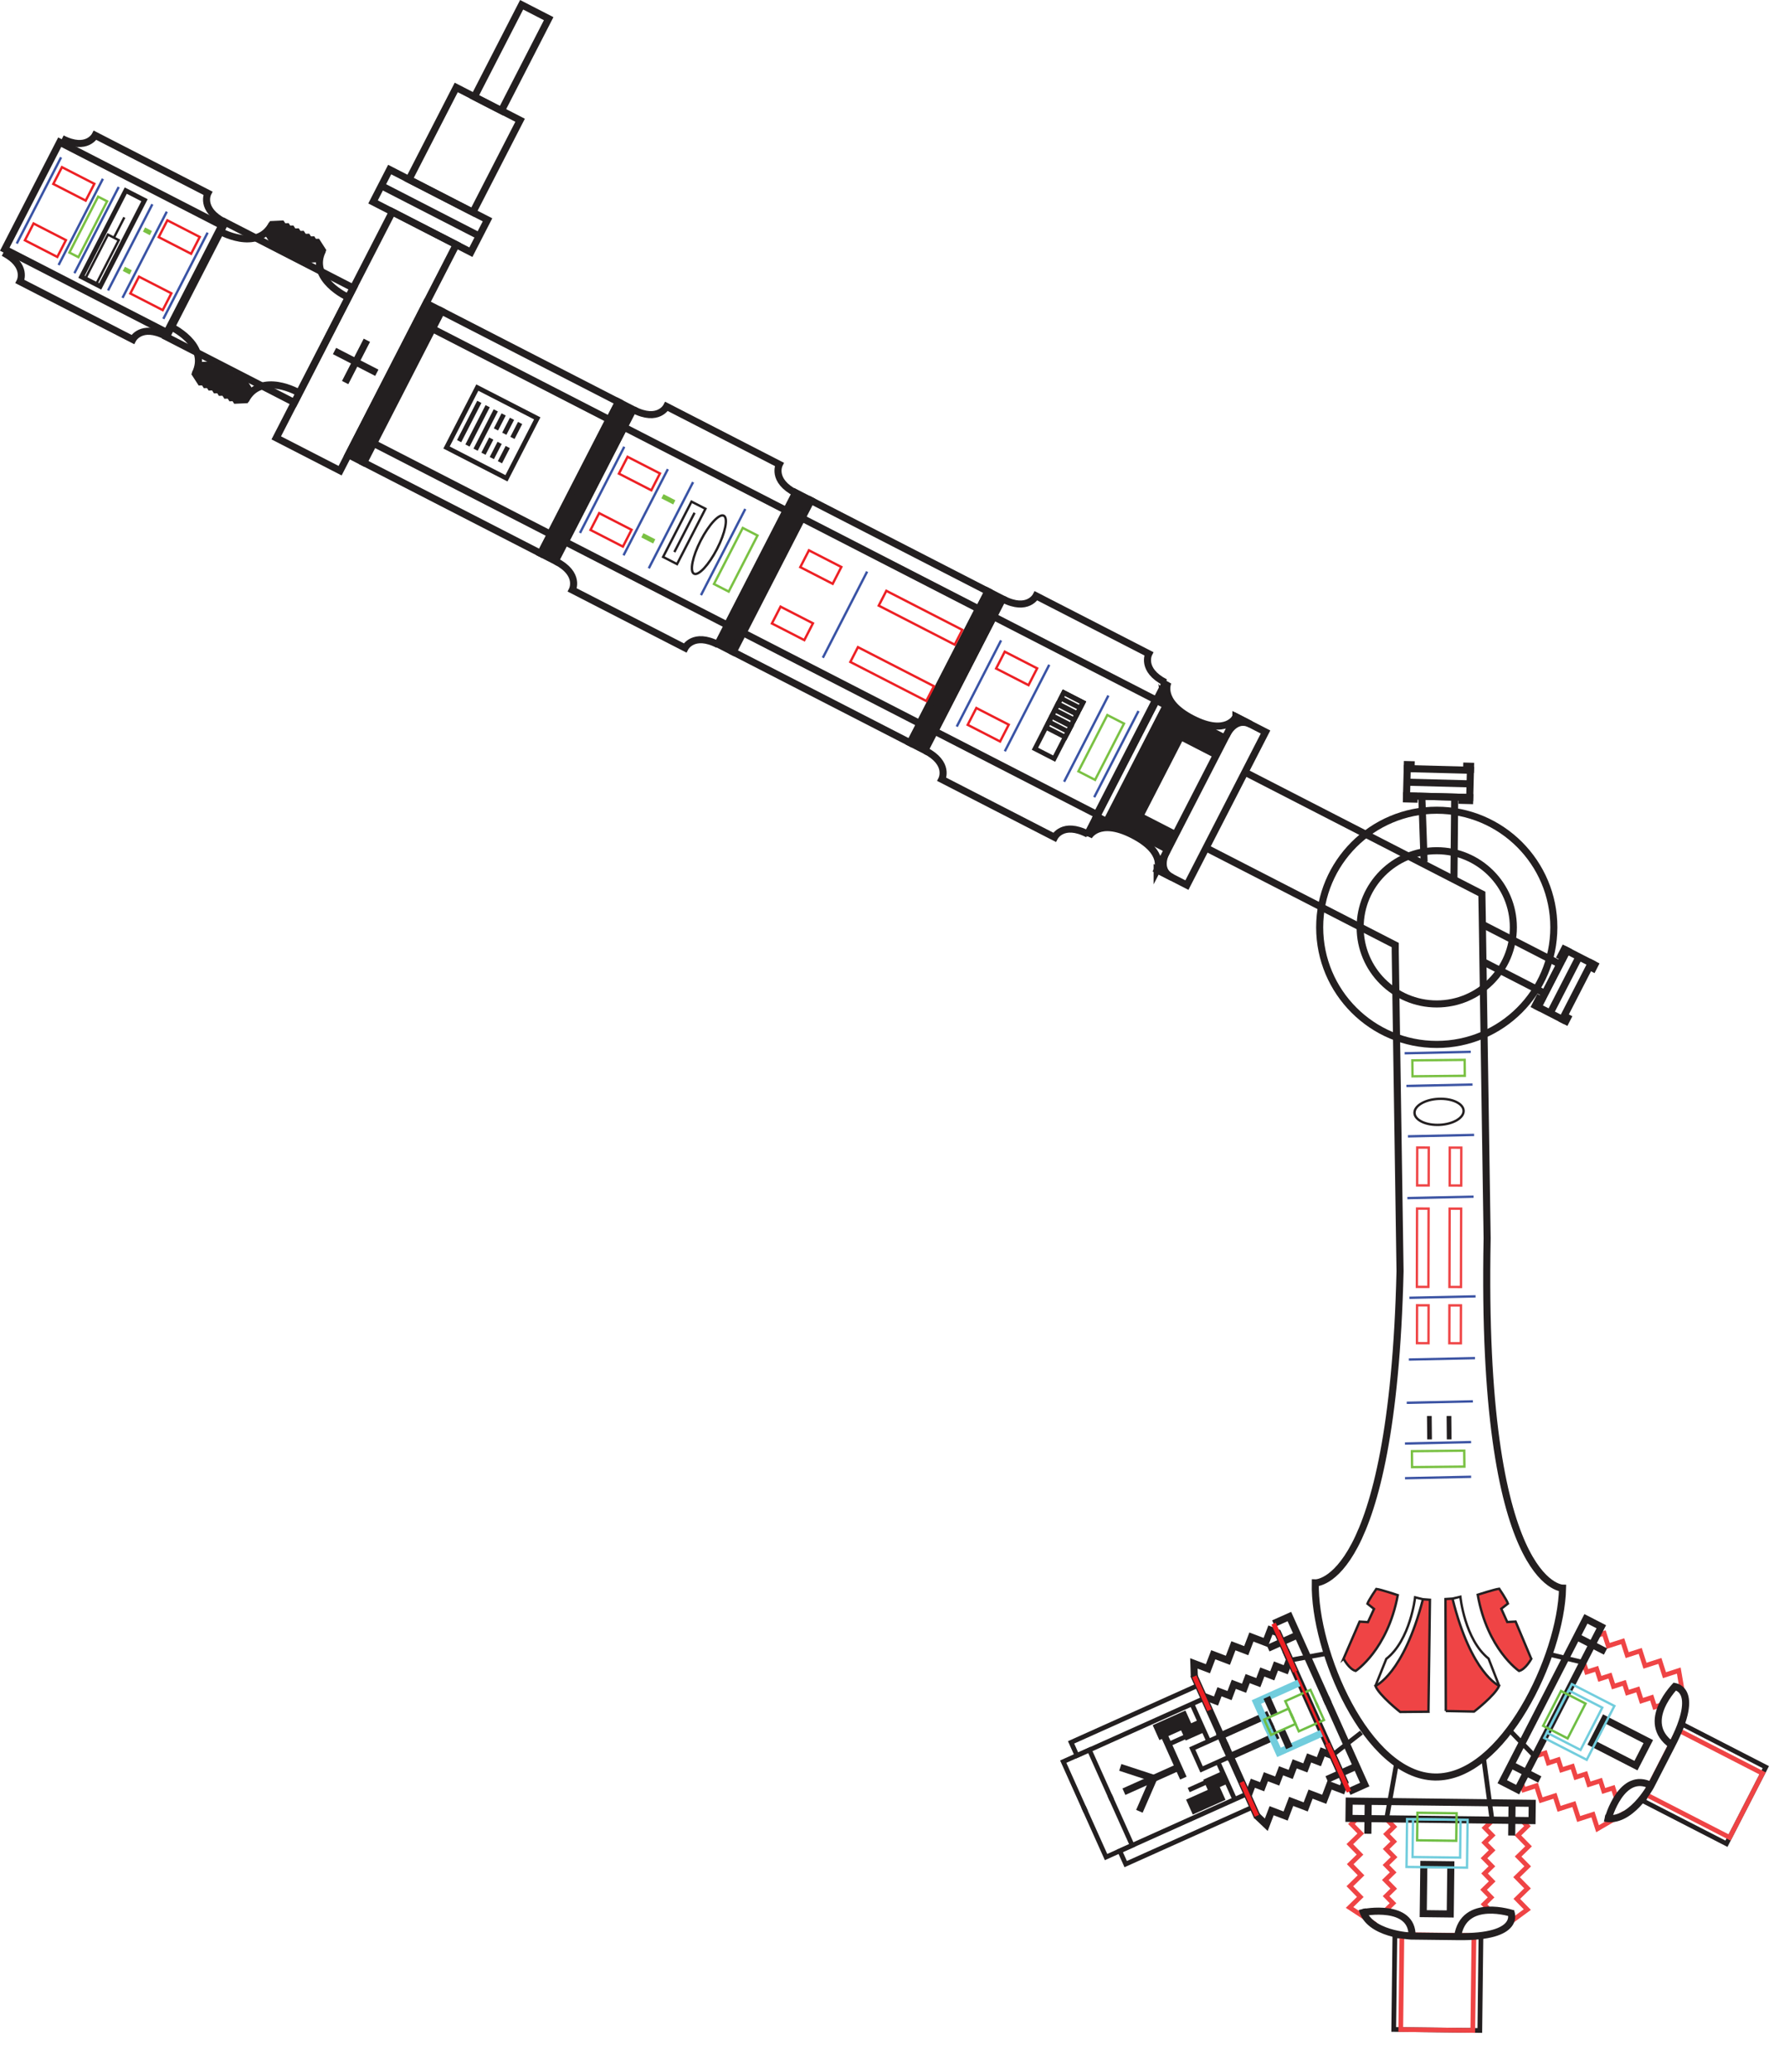 <?xml version="1.0" encoding="UTF-8"?>
<svg xmlns="http://www.w3.org/2000/svg" viewBox="0 0 757.13 879.24">
  <defs>
    <style>
      .cls-1, .cls-2, .cls-3, .cls-4, .cls-5, .cls-6, .cls-7, .cls-8, .cls-9, .cls-10, .cls-11, .cls-12, .cls-13, .cls-14, .cls-15, .cls-16, .cls-17, .cls-18, .cls-19, .cls-20, .cls-21, .cls-22, .cls-23 {
        stroke-miterlimit: 10;
      }

      .cls-1, .cls-2, .cls-5, .cls-7, .cls-11, .cls-13, .cls-19 {
        stroke: #231f20;
      }

      .cls-1, .cls-3, .cls-4, .cls-5, .cls-6, .cls-8, .cls-10, .cls-11, .cls-12, .cls-14, .cls-15, .cls-16, .cls-17, .cls-18, .cls-20, .cls-21, .cls-22, .cls-23 {
        fill: none;
      }

      .cls-2 {
        fill: #ef4445;
      }

      .cls-3, .cls-4 {
        stroke: #ef4445;
      }

      .cls-3, .cls-6, .cls-8, .cls-11, .cls-13, .cls-20, .cls-21 {
        stroke-width: 2px;
      }

      .cls-5, .cls-9, .cls-14, .cls-16, .cls-19 {
        stroke-width: 3px;
      }

      .cls-6 {
        stroke: #ec068d;
      }

      .cls-7, .cls-9, .cls-13, .cls-19 {
        fill: #231f20;
      }

      .cls-8, .cls-12 {
        stroke: #ed2024;
      }
    
      .cls-9, .cls-14, .cls-21, .cls-23 {
        <!-- laser color -->
        stroke: #dc4d9b;
      }

      .cls-10 {
        stroke: #6fbe44;
      }

      .cls-15 {
        stroke: #3953a5;
      }

      .cls-16, .cls-17 {
        stroke: #72cddd;
      }

      .cls-18, .cls-20 {
        stroke: #7ac143;
      }

      .cls-22 {
        stroke: #3c54a4;
      }

      .cls-23 {
        stroke-width: 2.5px;
      }
    </style>
  </defs>
  <g id="Layer_7" data-name="Layer 7">
    <path class="cls-5" d="M528.33,327.63l93.96,48.27,6.62,3.4,.17,10.13,2.06,136c-2.91,147.95,32.01,148.45,32.01,148.45-.62,28.98-25.23,80.75-54.21,80.13-28.98-.62-51.35-53.4-50.73-82.37,0,0,32.78,1.29,35.97-132.24l-2.04-135.71v-2.69s-80.31-41.25-80.31-41.25"/>
    <path class="cls-19" d="M524.52,304.13l.59,.3,5.7,2.93c-6.91-3.55-10.47,4.94-10.47,4.94l4.18-8.17Z"/>
    <path class="cls-19" d="M491.09,369.06l.59,.3,5.7,2.93c-6.91-3.55-2.08-11.39-2.08-11.39l-4.21,8.16Z"/>
    <path class="cls-5" d="M147.83,126.23s-17.21-7.77-10.87-20.11"/>
    <path class="cls-5" d="M127.02,166.74s-16.33-9.48-22.78,3.07"/>
    <polygon class="cls-5" points="128.75 106.59 130.59 103.02 134.6 102.83 136.77 106.2 134.93 109.77 130.93 109.96 128.75 106.59"/>
    <polygon class="cls-5" points="122.26 103.22 124.1 99.66 128.1 99.46 130.28 102.83 128.44 106.4 124.44 106.6 122.26 103.22"/>
    <polygon class="cls-5" points="124.6 104.46 126.43 100.89 130.44 100.69 132.61 104.07 130.78 107.63 126.77 107.83 124.6 104.46"/>
    <polygon class="cls-5" points="126.73 105.55 128.56 101.98 132.57 101.79 134.74 105.16 132.91 108.73 128.9 108.92 126.73 105.55"/>
    <polygon class="cls-5" points="120.16 102.18 122 98.61 126.01 98.42 128.18 101.79 126.34 105.35 122.34 105.55 120.16 102.18"/>
    <polygon class="cls-5" points="117.89 100.98 119.73 97.41 123.73 97.22 125.91 100.59 124.07 104.16 120.06 104.35 117.89 100.98"/>
    <polygon class="cls-5" points="115.87 99.97 117.7 96.4 121.71 96.21 123.88 99.58 122.05 103.15 118.04 103.34 115.87 99.97"/>
    <polygon class="cls-5" points="113.67 98.84 115.5 95.27 119.51 95.08 121.68 98.45 119.85 102.02 115.84 102.21 113.67 98.84"/>
    <polygon class="cls-5" points="98.02 166.43 99.85 162.86 103.86 162.67 106.03 166.04 104.2 169.61 100.19 169.8 98.02 166.43"/>
    <polygon class="cls-5" points="91.53 163.06 93.36 159.5 97.37 159.3 99.54 162.67 97.71 166.24 93.7 166.44 91.53 163.06"/>
    <polygon class="cls-5" points="93.86 164.29 95.7 160.73 99.7 160.53 101.87 163.91 100.04 167.47 96.03 167.67 93.86 164.29"/>
    <polygon class="cls-5" points="95.99 165.39 97.83 161.82 101.83 161.63 104.01 165 102.17 168.57 98.17 168.76 95.99 165.39"/>
    <polygon class="cls-5" points="89.43 162.02 91.26 158.45 95.27 158.26 97.44 161.63 95.61 165.19 91.6 165.39 89.43 162.02"/>
    <polygon class="cls-5" points="87.16 160.82 88.99 157.25 93 157.06 95.17 160.43 93.34 164 89.33 164.19 87.16 160.82"/>
    <polygon class="cls-5" points="85.13 159.81 86.97 156.24 90.97 156.05 93.15 159.42 91.31 162.99 87.3 163.18 85.13 159.81"/>
    <polygon class="cls-5" points="82.93 158.68 84.77 155.11 88.77 154.92 90.95 158.29 89.11 161.86 85.11 162.05 82.93 158.68"/>
    <path class="cls-5" d="M92.82,97.88s16.34,9.47,22.68-2.88"/>
    <path class="cls-5" d="M72.01,138.38s17.22,7.76,10.77,20.31"/>
  </g>
  <g id="Layer_9" data-name="Layer 9">
    <rect class="cls-5" x="477.61" y="332.79" width="73.03" height="14.11" transform="translate(1051.35 37.84) rotate(117.19)"/>
    <rect class="cls-7" x="505.94" y="305.07" width="9.99" height="16.03" transform="translate(1022.9 1.69) rotate(117.19)"/>
    <rect class="cls-7" x="485.55" y="345.61" width="9.1" height="16.03" transform="translate(1028.61 79.28) rotate(117.19)"/>
    <path class="cls-5" d="M524.54,304.14s-3.92,8.31-18.45,.84c-14.53-7.47-10.34-15.63-10.34-15.63l-4.2,8.17,8.23,4.23-4.6-5.07-.53-3.16-2.15,4.01,3.7,1.41-2.39-3.26,.28,2.27,2.75,1.48"/>
    <path class="cls-5" d="M491.03,369.36s4.25-7.59-10.28-15.05-18.73,.7-18.73,.7"/>
    <polygon class="cls-7" points="468.75 348.14 494.09 298.81 500.31 302.01 506.09 304.98 480.75 354.3 468.75 348.14"/>
    <polyline class="cls-5" points="474.07 350.87 465.42 346.43 488.58 301.34 490.76 297.1 499.06 301.37"/>
    <line class="cls-5" x1="494.95" y1="288.94" x2="461.22" y2="354.59"/>
    <polyline class="cls-5" points="462.76 352.95 466.4 346.93 472.03 350.79 468.51 349.71 467.2 350.11 466.49 350.6 465.41 350.97 464.64 351.52 464.1 351.8 465 349.87 466.23 348.73 467.3 347.94 468.5 349.18 465.83 350.03"/>
    <rect class="cls-5" x="329.11" y="221.56" width="72.24" height="84.42" transform="translate(766.74 59.44) rotate(117.19)"/>
    <rect class="cls-5" x="337.91" y="221.14" width="54.67" height="84.42" transform="translate(766.39 58.82) rotate(117.19)"/>
    <rect class="cls-5" x="101.51" y="129.56" width="107.82" height="30.47" transform="translate(355.24 72.72) rotate(117.19)"/>
    <rect class="cls-5" x="174.88" y="66.13" width="15.44" height="46.68" transform="translate(345.63 -32.06) rotate(117.19)"/>
    <line class="cls-5" x1="203.36" y1="100.14" x2="161.84" y2="78.81"/>
    <rect class="cls-5" x="175.19" y="48.35" width="43.9" height="30.47" transform="translate(343.79 -82.71) rotate(117.19)"/>
    <rect class="cls-5" x="195.14" y="18.04" width="43.9" height="12.9" transform="translate(338.07 -157.41) rotate(117.19)"/>
  </g>
  <g id="Layer_8" data-name="Layer 8">
    <circle class="cls-5" cx="609.76" cy="393.48" r="32.51"/>
    <circle class="cls-5" cx="609.76" cy="393.48" r="49.69"/>
    <rect class="cls-5" x="416.23" y="264.92" width="54.67" height="77.33" transform="translate(916.3 47.78) rotate(117.19)"/>
    <path class="cls-5" d="M494.6,289.63c-10.55-5.42-7.05-12.23-7.05-12.23l-47.84-24.58s-3.5,6.81-14.05,1.39"/>
    <path class="cls-5" d="M461.59,353.88c-10.55-5.42-14.05,1.39-14.05,1.39l-47.84-24.58s3.5-6.81-7.05-12.23"/>
    <rect class="cls-19" x="369.76" y="281.16" width="72.24" height="7" transform="translate(844.56 53.71) rotate(117.19)"/>
    <rect class="cls-19" x="288.14" y="239.25" width="72.24" height="7" transform="translate(688.35 65.26) rotate(117.19)"/>
    <rect class="cls-5" x="172.29" y="141.2" width="72.24" height="84.42" transform="translate(466.8 81.85) rotate(117.19)"/>
    <rect class="cls-5" x="181.09" y="140.78" width="54.67" height="84.42" transform="translate(466.45 81.23) rotate(117.19)"/>
    <rect class="cls-5" x="259.41" y="184.57" width="54.67" height="77.33" transform="translate(616.35 70.19) rotate(117.19)"/>
    <path class="cls-5" d="M337.79,209.27c-10.55-5.42-7.05-12.23-7.05-12.23l-47.84-24.58s-3.5,6.81-14.05,1.39"/>
    <path class="cls-5" d="M304.78,273.53c-10.55-5.42-14.05,1.39-14.05,1.39l-47.84-24.58s3.5-6.81-7.05-12.23"/>
    <rect class="cls-19" x="212.95" y="200.8" width="72.24" height="7" transform="translate(544.62 76.12) rotate(117.19)"/>
    <rect class="cls-19" x="131.32" y="158.89" width="72.24" height="7" transform="translate(388.41 87.66) rotate(117.19)"/>
    <rect class="cls-5" x="82.92" y="102.03" width="54.67" height="61.05" transform="translate(278.56 95.06) rotate(117.19)"/>
    <rect class="cls-5" x="22.55" y="62.04" width="51.05" height="77.33" transform="translate(159.62 103.96) rotate(117.19)"/>
    <path class="cls-5" d="M95.27,94.22c-10.55-5.42-7.05-12.23-7.05-12.23l-47.84-24.58s-3.5,6.81-14.05,1.39"/>
    <path class="cls-5" d="M70.39,142.65c-10.55-5.42-14.05,1.39-14.05,1.39L8.49,119.47s3.5-6.81-7.05-12.23"/>
    <g>
      <polyline class="cls-5" points="629.48 408.09 655.66 421.54 662.04 409.13 628.84 392.07"/>
      <rect class="cls-5" x="650.61" y="412.14" width="26.83" height="11.58" transform="translate(1339.2 18.28) rotate(117.19)"/>
      <line class="cls-5" x1="670.15" y1="406" x2="657.89" y2="429.86"/>
      <rect class="cls-5" x="662.06" y="403.85" width="3.25" height="1.3" transform="translate(1326.77 -.98) rotate(117.19)"/>
      <rect class="cls-5" x="651.28" y="424.83" width="3.25" height="1.3" transform="translate(1329.72 39.17) rotate(117.19)"/>
      <rect class="cls-5" x="675.04" y="409.19" width="1.62" height="1.3" transform="translate(1349.24 -4.03) rotate(117.19)"/>
      <rect class="cls-5" x="663.52" y="431.61" width="1.62" height="1.3" transform="translate(1352.4 38.88) rotate(117.19)"/>
    </g>
    <g>
      <line class="cls-5" x1="597.08" y1="331.9" x2="623.9" y2="332.61"/>
      <g>
        <polyline class="cls-5" points="617.04 373.79 617.37 338.22 603.42 337.86 604.39 365.7"/>
        <rect class="cls-5" x="597.08" y="326.47" width="26.83" height="11.58" transform="translate(8.9 -15.86) rotate(1.5)"/>
        <rect class="cls-5" x="596.91" y="337.73" width="3.25" height="1.3" transform="translate(9.06 -15.55) rotate(1.5)"/>
        <rect class="cls-5" x="620.49" y="338.35" width="3.25" height="1.3" transform="translate(9.09 -16.17) rotate(1.5)"/>
        <rect class="cls-5" x="597.26" y="324.45" width="1.62" height="1.3" transform="translate(8.71 -15.54) rotate(1.5)"/>
        <rect class="cls-5" x="622.46" y="325.11" width="1.62" height="1.3" transform="translate(8.74 -16.2) rotate(1.5)"/>
      </g>
    </g>
  </g>
  <g id="Layer_19" data-name="Layer 19">
    <g id="Layer_27" data-name="Layer 27">
      <rect class="cls-11" x="705.11" y="737.12" width="36.54" height="39.7" transform="translate(1727.26 459.45) rotate(117.19)"/>
      <line class="cls-11" x1="672.37" y1="705.5" x2="656.69" y2="701.74"/>
      <line class="cls-11" x1="651" y1="744.85" x2="639.97" y2="733.45"/>
    </g>
    <g id="Layer_24" data-name="Layer 24">
      <polyline class="cls-3" points="714.19 718.84 712.47 708.85 706.4 710.81 704.46 704.76 698.13 706.79 696.11 700.51 690.57 702.29 688.68 696.4 682.52 698.38 680.79 693 677.63 694.02 671.97 705.03 673.4 709.48 677.62 708.13 678.98 712.36 683.27 710.98 684.75 715.56 689.33 714.09 690.66 718.25 695.09 716.83 696.65 721.69 700.97 720.3 702.26 724.3 706.48 722.95"/>
      <polyline class="cls-3" points="689.38 769.33 678 775.96 676.05 769.89 670 771.83 667.96 765.5 661.69 767.52 659.91 761.98 654.02 763.87 652.04 757.71 646.66 759.44 645.64 756.27 651.3 745.26 655.75 743.83 657.11 748.05 661.34 746.69 662.72 750.99 667.31 749.51 668.78 754.09 672.94 752.76 674.36 757.18 679.22 755.62 680.61 759.94 684.6 758.66 685.96 762.88"/>
      <rect class="cls-3" x="707.84" y="736.69" width="30.57" height="40.28" transform="translate(1726.76 459.49) rotate(117.19)"/>
    </g>
    <g id="Layer_25" data-name="Layer 25">
      <path class="cls-5" d="M711.35,715.03s-15.86,15.6-1.82,25.41"/>
      <path class="cls-5" d="M682.5,771.7s5.66-20.61,18.23-14.06"/>
    </g>
    <g id="Layer_20" data-name="Layer 20">
      <rect class="cls-5" x="681.89" y="728.85" width="11.46" height="20.87" transform="translate(1659.43 465.49) rotate(117.19)"/>
      <rect class="cls-5" x="619.72" y="719.42" width="77.69" height="7.34" transform="translate(1602.69 467.75) rotate(117.19)"/>
      <line class="cls-5" x1="681.38" y1="700.76" x2="669.14" y2="694.47"/>
      <line class="cls-5" x1="653.48" y1="755.07" x2="641.24" y2="748.78"/>
      <path class="cls-5" d="M710.14,715.53s12.26,.22-.71,25.09l-8.91,17.34s-8.71,15.96-19.5,13.49"/>
    </g>
    <g id="Layer_21" data-name="Layer 21">
      <rect class="cls-17" x="657.4" y="720.46" width="25.68" height="20.29" transform="translate(1626.38 468.32) rotate(117.19)"/>
      <rect class="cls-17" x="658.16" y="721.82" width="20.18" height="16.05" transform="translate(1622.8 468.98) rotate(117.19)"/>
    </g>
    <g id="Layer_23" data-name="Layer 23">
      <rect class="cls-10" x="655.57" y="721.69" width="16.62" height="11.69" transform="translate(1614.4 469.5) rotate(117.19)"/>
    </g>
  </g>
  <g id="Layer_29" data-name="Layer 29">
    <line class="cls-5" x1="545.61" y1="700.28" x2="568.45" y2="751.18"/>
    <rect class="cls-11" x="473.93" y="772.97" width="59.14" height="6.12" transform="translate(1280.57 1277.91) rotate(155.83)"/>
    <polyline class="cls-11" points="459.84 766.66 469.41 787.98 480.5 783 470.95 761.73"/>
    <line class="cls-11" x1="524.01" y1="763.47" x2="516.91" y2="747.64"/>
    <rect class="cls-7" x="511.93" y="753.47" width="8.25" height="4.74" transform="translate(1296.34 1234.16) rotate(155.83)"/>
    <rect class="cls-7" x="504.65" y="760.66" width="14.22" height="5.94" transform="translate(1291.3 1250.8) rotate(155.83)"/>
    <line class="cls-13" x1="511.74" y1="756.28" x2="504.48" y2="759.54"/>
    <!-- <line class="cls-6" x1="499.68" y1="748.84" x2="507.87" y2="767.09"/> -->
    <line class="cls-12" x1="498.88" y1="747.05" x2="499.68" y2="748.84"/>
    <rect class="cls-11" x="453.26" y="726.91" width="59.14" height="6.12" transform="translate(1222.18 1198.28) rotate(155.83)"/>
    <polyline class="cls-11" points="460.81 768.8 451.24 747.49 462.33 742.51 471.87 763.78"/>
    <polyline class="cls-11" points="518.03 736.54 505.99 741.94 509.95 750.77 521.99 745.37"/>
    <line class="cls-11" x1="505.84" y1="722.99" x2="512.95" y2="738.82"/>
    <rect class="cls-7" x="502.13" y="731.63" width="8.25" height="4.74" transform="translate(1268.65 1196.4) rotate(155.83)"/>
    <rect class="cls-7" x="490.48" y="729.07" width="14.22" height="5.94" transform="translate(1251.27 1196.2) rotate(155.83)"/>
    <line class="cls-19" x1="493.3" y1="734.62" x2="502.22" y2="754.49"/>
    <line class="cls-13" x1="503.05" y1="736.94" x2="495.8" y2="740.19"/>
    <!-- <line class="cls-6" x1="505.5" y1="761.8" x2="500.6" y2="750.89"/> -->
    <polyline class="cls-5" points="500.14 749.87 485.08 756.62 476.99 760.25"/>
    <polyline class="cls-5" points="483.56 768.56 489.64 754.58 475.45 749.93"/>
    <line class="cls-11" x1="565.07" y1="745.05" x2="577.8" y2="735.15"/>
    <polyline class="cls-5" points="533.42 770.48 537.41 774.27 539.68 768.31 545.62 770.57 547.98 764.36 554.14 766.7 556.21 761.27 562 763.47 564.3 757.42 569.58 759.43 570.76 756.32 565.69 745.02 561.32 743.36 559.74 747.5 555.59 745.92 553.98 750.14 549.48 748.43 547.77 752.92 543.69 751.37 542.04 755.71 537.26 753.9 535.65 758.14 531.73 756.65 529.65 762.11"/>
    <polyline class="cls-5" points="538.56 731.34 541.02 736.82 521.99 745.37 519.52 739.88"/>
    <polyline class="cls-5" points="562.67 720.38 579.2 757.22 572.51 760.22"/>
    <line class="cls-5" x1="563.15" y1="755.04" x2="575.7" y2="749.41"/>
    <polyline class="cls-16" points="537.52 731.81 542.79 743.57 561.31 735.26"/>
    <polyline class="cls-10" points="558.56 722.42 561.89 729.84 551.22 734.63 547.89 727.21"/>
    <polyline class="cls-10" points="547.89 727.21 549.81 731.49 539.46 736.14 537.52 731.81"/>
    <line class="cls-5" x1="544.05" y1="734.57" x2="547.2" y2="741.59"/>
    <line class="cls-11" x1="546.9" y1="704.56" x2="562.76" y2="701.63"/>
    <polyline class="cls-5" points="506.86 711.3 506.68 705.8 512.65 708.07 514.91 702.13 521.12 704.49 523.46 698.33 528.9 700.4 531.1 694.62 537.15 696.92 539.16 691.64 542.26 692.82 547.33 704.12 545.67 708.49 541.53 706.91 539.95 711.07 535.73 709.46 534.02 713.96 529.52 712.25 527.97 716.34 523.62 714.68 521.81 719.46 517.56 717.84 516.07 721.76 510.61 719.68"/>
    <polyline class="cls-5" points="539.52 733.48 537.06 728 518.03 736.54 520.49 742.02"/>
    <polyline class="cls-5" points="563.74 722.75 547.21 685.92 540.51 688.92"/>
    <line class="cls-5" x1="538.16" y1="699.36" x2="550.71" y2="693.72"/>
    <polyline class="cls-16" points="538.48 733.95 533.2 722.19 551.71 713.88"/>
    <polyline class="cls-10" points="559.48 724.47 556.15 717.04 545.48 721.83 548.81 729.26"/>
    <polyline class="cls-10" points="548.81 729.26 546.89 724.97 536.54 729.62 538.48 733.95"/>
    <line class="cls-5" x1="540.75" y1="727.23" x2="537.61" y2="720.21"/>
    <line class="cls-5" x1="519.66" y1="739.82" x2="533.71" y2="771.13"/>
    <line class="cls-5" x1="520.62" y1="741.96" x2="506.57" y2="710.65"/>
    <line class="cls-12" x1="556.05" y1="723.54" x2="563.35" y2="739.82"/>
    <line class="cls-8" x1="572.51" y1="760.22" x2="563.35" y2="739.82"/>
    <line class="cls-8" x1="533.42" y1="770.48" x2="526.98" y2="756.14"/>
    <line class="cls-12" x1="556.97" y1="725.6" x2="549.67" y2="709.32"/>
    <line class="cls-8" x1="540.51" y1="688.92" x2="549.67" y2="709.32"/>
    <line class="cls-8" x1="506.86" y1="711.3" x2="513.3" y2="725.65"/>
  </g>
  <g id="Layer_36" data-name="Layer 36">
    <path class="cls-2" d="M613.6,726.01l12,.24s8.89-6.83,10.63-10.94c0,0-11.88-5.12-19.79-37l-2.98,.19,.14,47.51Z"/>
    <path class="cls-1" d="M616.45,678.31l3.33-.79s1.81,18.13,11.96,26.24l4.49,11.54"/>
    <path class="cls-2" d="M649.88,703.88s-2.44,4.5-5.2,5.13c0,0-13.44-9.06-17.54-32.34,0,0,7.26-2.34,9.13-2.54,0,0,3.18,4.71,3.7,6.29l-2.82,2.2,2.53,5.62,3.54-.19,6.65,15.82Z"/>
    <path class="cls-2" d="M606.24,726.31l-12,.11s-8.82-6.93-10.52-11.05c0,0,11.93-4.99,20.17-36.79l2.98,.22-.63,47.5Z"/>
    <path class="cls-1" d="M603.89,678.59l-3.32-.82s-1.99,18.11-12.23,26.12l-4.61,11.49"/>
    <path class="cls-2" d="M570.2,703.81s2.39,4.52,5.15,5.19c0,0,13.54-8.92,17.87-32.16,0,0-7.24-2.42-9.11-2.63,0,0-3.23,4.68-3.77,6.26l2.8,2.23-2.59,5.59-3.54-.22-6.82,15.75Z"/>
    <rect class="cls-4" x="609.52" y="559.49" width="16.07" height="4.89" transform="translate(1181 -54.25) rotate(90.14)"/>
    <rect class="cls-4" x="595.8" y="559.46" width="16.07" height="4.89" transform="translate(1167.21 -40.56) rotate(90.14)"/>
    <rect class="cls-4" x="609.68" y="492.56" width="16.07" height="4.89" transform="translate(1114.23 -121.51) rotate(90.14)"/>
    <rect class="cls-4" x="595.87" y="492.53" width="16.07" height="4.89" transform="translate(1100.35 -107.73) rotate(90.14)"/>
    <rect class="cls-4" x="601.02" y="527.02" width="33.23" height="4.89" transform="translate(1148.6 -86.88) rotate(90.14)"/>
    <rect class="cls-4" x="587.21" y="526.99" width="33.23" height="4.89" transform="translate(1134.72 -73.1) rotate(90.14)"/>
    <rect class="cls-18" x="599.43" y="449.82" width="22.2" height="6.76" transform="translate(1225.54 900.31) rotate(179.43)"/>
    <rect class="cls-18" x="599.26" y="615.64" width="22.2" height="6.76" transform="translate(1226.84 1231.95) rotate(179.43)"/>
    <line class="cls-22" x1="624.2" y1="446.31" x2="596.13" y2="446.92"/>
  </g>
  <g id="Layer_37" data-name="Layer 37">
    <line class="cls-22" x1="624.94" y1="460.19" x2="596.87" y2="460.79"/>
    <line class="cls-22" x1="625.61" y1="481.56" x2="597.54" y2="482.17"/>
    <line class="cls-22" x1="625.37" y1="507.77" x2="597.3" y2="508.37"/>
    <line class="cls-22" x1="626.23" y1="550.06" x2="598.16" y2="550.67"/>
    <line class="cls-22" x1="625.99" y1="576.27" x2="597.92" y2="576.87"/>
    <line class="cls-22" x1="625.09" y1="594.61" x2="597.02" y2="595.22"/>
    <line class="cls-22" x1="624.33" y1="611.9" x2="596.26" y2="612.51"/>
    <line class="cls-22" x1="624.35" y1="626.62" x2="596.28" y2="627.23"/>
    <line class="cls-11" x1="606.71" y1="610.75" x2="606.61" y2="600.82"/>
    <line class="cls-11" x1="615.03" y1="610.75" x2="614.94" y2="600.82"/>
    <ellipse class="cls-1" cx="610.72" cy="471.8" rx="10.43" ry="5.52" transform="translate(-22.38 30.48) rotate(-2.81)"/>
  </g>
  <g id="Layer_38" data-name="Layer 38">
    <rect class="cls-12" x="427.44" y="275.87" width="8.02" height="15.46" transform="translate(880.87 29.44) rotate(117.19)"/>
    <rect class="cls-12" x="387.13" y="243.98" width="7.06" height="36.26" transform="translate(802.33 34.4) rotate(117.19)"/>
    <rect class="cls-12" x="344.34" y="232.87" width="8.02" height="15.46" transform="translate(721.54 40.7) rotate(117.19)"/>
    <rect class="cls-12" x="415.39" y="299.77" width="8.02" height="15.46" transform="translate(884.56 74.98) rotate(117.19)"/>
    <rect class="cls-12" x="375.08" y="267.88" width="7.06" height="36.26" transform="translate(806.03 79.94) rotate(117.19)"/>
    <rect class="cls-12" x="332.29" y="256.76" width="8.02" height="15.46" transform="translate(725.24 86.23) rotate(117.19)"/>
    <rect class="cls-12" x="267.37" y="193.19" width="8.02" height="15.46" transform="translate(574.1 51.35) rotate(117.19)"/>
    <rect class="cls-12" x="255.32" y="217.09" width="8.02" height="15.46" transform="translate(577.8 96.89) rotate(117.19)"/>
    <rect class="cls-12" x="72.06" y="92.85" width="8.02" height="15.46" transform="translate(200.29 78.88) rotate(117.19)"/>
    <rect class="cls-12" x="60.01" y="116.74" width="8.02" height="15.46" transform="translate(203.99 124.42) rotate(117.19)"/>
    <rect class="cls-12" x="27.33" y="70.29" width="8.02" height="15.46" transform="translate(115.05 85.8) rotate(117.19)"/>
    <rect class="cls-12" x="15.28" y="94.19" width="8.02" height="15.46" transform="translate(118.75 131.34) rotate(117.19)"/>
    <line class="cls-15" x1="445.31" y1="282.07" x2="426.45" y2="318.78"/>
    <line class="cls-15" x1="483.18" y1="301.69" x2="464.39" y2="338.27"/>
    <line class="cls-15" x1="451.61" y1="331.7" x2="470.4" y2="295.13"/>
    <line class="cls-15" x1="424.85" y1="271.73" x2="406.05" y2="308.3"/>
    <line class="cls-15" x1="368.01" y1="242.53" x2="349.22" y2="279.1"/>
    <line class="cls-15" x1="264.94" y1="189.57" x2="246.15" y2="226.15"/>
    <line class="cls-15" x1="283.43" y1="199.07" x2="264.63" y2="235.64"/>
    <line class="cls-15" x1="294.14" y1="204.58" x2="275.35" y2="241.15"/>
    <line class="cls-15" x1="316.3" y1="215.96" x2="297.5" y2="252.53"/>
    <line class="cls-15" x1="88.11" y1="98.72" x2="69.32" y2="135.3"/>
    <line class="cls-15" x1="70.78" y1="89.82" x2="51.99" y2="126.39"/>
    <line class="cls-15" x1="45.87" y1="123.25" x2="64.66" y2="86.67"/>
    <line class="cls-15" x1="25.91" y1="66.77" x2="7.12" y2="103.34"/>
    <line class="cls-15" x1="43.66" y1="75.88" x2="24.87" y2="112.46"/>
    <line class="cls-15" x1="50.38" y1="79.34" x2="31.59" y2="115.92"/>
    <line class="cls-5" x1="141.97" y1="148.94" x2="159.92" y2="158.17"/>
    <line class="cls-5" x1="146.48" y1="162.33" x2="155.7" y2="144.38"/>
    <rect class="cls-11" x="194.46" y="169.4" width="28.59" height="28.59" transform="translate(467.54 81.95) rotate(117.19)"/>
    <line class="cls-11" x1="203.42" y1="170.51" x2="194.85" y2="187.19"/>
    <line class="cls-11" x1="206.96" y1="172.36" x2="198.4" y2="189.04"/>
    <line class="cls-11" x1="210.41" y1="174.13" x2="201.84" y2="190.81"/>
    <line class="cls-11" x1="208.49" y1="186.09" x2="205.18" y2="192.52"/>
    <line class="cls-11" x1="213.75" y1="175.85" x2="210.48" y2="182.21"/>
    <line class="cls-11" x1="212.04" y1="187.92" x2="208.73" y2="194.37"/>
    <line class="cls-11" x1="217.29" y1="177.7" x2="214.03" y2="184.04"/>
    <line class="cls-11" x1="215.49" y1="189.69" x2="212.17" y2="196.14"/>
    <line class="cls-11" x1="220.74" y1="179.47" x2="217.48" y2="185.81"/>
    <rect class="cls-11" x="27.39" y="96.74" width="41.12" height="8.94" transform="translate(159.89 104.8) rotate(117.19)"/>
    <line class="cls-1" x1="52.77" y1="92.24" x2="48.27" y2="101.01"/>
    <rect class="cls-1" x="32.76" y="107.5" width="21.06" height="5.16" transform="translate(160.99 121.89) rotate(117.19)"/>
    <rect class="cls-11" x="436.03" y="303.29" width="26.76" height="9.17" transform="translate(928.63 48.83) rotate(117.19)"/>
    <rect class="cls-11" x="451.67" y="293.74" width="5.3" height="9.17" transform="translate(927.29 30.55) rotate(117.19)"/>
    <rect class="cls-11" x="453.6" y="292.56" width="2.65" height="9.17" transform="translate(927.12 28.3) rotate(117.19)"/>
    <rect class="cls-11" x="449.11" y="298.72" width="5.3" height="9.17" transform="translate(927.99 40.09) rotate(117.19)"/>
    <rect class="cls-11" x="451.04" y="297.54" width="2.65" height="9.17" transform="translate(927.82 37.83) rotate(117.19)"/>
    <rect class="cls-11" x="446.58" y="303.76" width="5.3" height="9.17" transform="translate(928.78 49.67) rotate(117.19)"/>
    <rect class="cls-11" x="448.51" y="302.58" width="2.65" height="9.17" transform="translate(928.61 47.42) rotate(117.19)"/>
    <rect class="cls-18" x="453.92" y="313.16" width="26.85" height="7.95" transform="translate(962.99 46.37) rotate(117.19)"/>
    <line class="cls-20" x1="281.14" y1="210.57" x2="286.17" y2="213.16"/>
    <line class="cls-20" x1="272.62" y1="227.14" x2="277.66" y2="229.73"/>
    <rect class="cls-18" x="298.86" y="233.99" width="26.75" height="7.03" transform="translate(666.18 68.31) rotate(117.19)"/>
    <rect class="cls-18" x="24.14" y="94.12" width="26.65" height="4.3" transform="translate(140.21 106.95) rotate(117.19)"/>
    <line class="cls-20" x1="61.12" y1="97.41" x2="64.05" y2="98.91"/>
    <line class="cls-20" x1="52.56" y1="114.08" x2="55.48" y2="115.58"/>
    <rect class="cls-1" x="277.21" y="222.75" width="26.39" height="6.65" transform="translate(624.2 71.09) rotate(117.19)"/>
    <ellipse class="cls-1" cx="300.86" cy="231.14" rx="13.83" ry="3.9" transform="translate(-42.22 393.12) rotate(-62.81)"/>
    <line class="cls-1" x1="294.77" y1="217.58" x2="286.2" y2="234.25"/>
    <rect class="cls-11" x="591.73" y="821.66" width="36.54" height="39.7" transform="translate(1209.83 1690.29) rotate(-179.31)"/>
    <line class="cls-11" x1="633.3" y1="772.89" x2="629.67" y2="746.18"/>
    <line class="cls-11" x1="588.55" y1="771.32" x2="592.83" y2="747.36"/>
    <polyline class="cls-3" points="640.02 816.27 648.19 810.27 643.73 805.71 648.28 801.27 643.63 796.52 648.35 791.91 644.29 787.75 648.72 783.42 644.2 778.79 648.24 774.85 645.92 772.47 633.54 772.32 630.19 775.59 633.29 778.76 630.1 781.86 633.26 785.09 629.81 788.46 633.17 791.9 630.05 794.95 633.29 798.28 629.64 801.84 632.81 805.09 629.81 808.02 632.9 811.2"/>
    <polyline class="cls-3" points="583.76 816.59 572.75 809.37 577.31 804.91 572.88 800.37 577.63 795.72 573.03 791 577.19 786.94 572.87 782.51 577.5 777.99 573.55 773.95 575.93 771.63 588.31 771.78 591.58 775.12 588.41 778.22 591.51 781.4 588.28 784.55 591.65 788 588.2 791.36 591.26 794.48 587.93 797.73 591.5 801.38 588.25 804.56 591.18 807.56 588.01 810.66"/>
    <rect class="cls-3" x="594.72" y="821.07" width="30.57" height="40.28" transform="translate(1209.84 1689.71) rotate(-179.31)"/>
    <path class="cls-5" d="M642.16,812.02s-21.04-7.23-23.55,9.71"/>
    <path class="cls-5" d="M578.57,811.49s20.97-4.13,20.72,10.04"/>
    <rect class="cls-5" x="604.14" y="791.18" width="11.46" height="20.87" transform="translate(1210.05 1610.52) rotate(-179.31)"/>
    <rect class="cls-5" x="572.55" y="764.72" width="77.69" height="7.34" transform="translate(1213.49 1544.07) rotate(-179.31)"/>
    <line class="cls-5" x1="641.56" y1="778.84" x2="641.72" y2="765.08"/>
    <line class="cls-5" x1="580.51" y1="778.1" x2="580.67" y2="764.35"/>
    <path class="cls-5" d="M641.17,811.17s5.27,11.07-22.77,10.56l-19.5-.23s-18.17-.68-20.77-11.43"/>
    <rect class="cls-17" x="597.03" y="772.04" width="25.68" height="20.29" transform="translate(1210.29 1571.65) rotate(-179.31)"/>
    <rect class="cls-17" x="599.58" y="772.03" width="20.18" height="16.05" transform="translate(1209.91 1567.4) rotate(-179.31)"/>
    <rect class="cls-10" x="601.47" y="769.28" width="16.62" height="11.69" transform="translate(1210.2 1557.54) rotate(-179.31)"/>
    
    <g id="laser_TO_CHANGE_COLOR">
      <g>
      <!-- left -->
        
        <!-- right -->
          <g>
          <g id="LASER_BOTTOM">
          <!-- left -->
            
          </g>
          <g id="LASER_TOP">
          <!-- right -->
          </g>
          <g id="LASER_BEAM">
          <!-- middle -->
            
          </g>
          <!-- middle -->
          
          <g id="LASER_TOP-2" data-name="LASER_TOP">
          <!-- middle -->
            
          </g>
        </g>
      </g>
      <!-- left -->


      <!-- left -->
      <!-- <line class="cls-23" x1="597.79" y1="675.6" x2="595.15" y2="685.58">
            <animate attributeType="CSS" attributeName="stroke" values='#EF4445;#231F20;#EF4445' dur="1.2" repeatCount="indefinite" />
      </line>
      <line class="cls-21" x1="593.81" y1="690.51" x2="590.94" y2="696.02">
            <animate attributeType="CSS" attributeName="stroke" values='#EF4445;#231F20;#EF4445' dur="1.2" repeatCount="indefinite" />
      </line>
      <line class="cls-21" x1="589.2" y1="699.11" x2="580.86" y2="709.16">
            <animate attributeType="CSS" attributeName="stroke" values='#EF4445;#231F20;#EF4445' dur="1.2" repeatCount="indefinite" />
      </line>
      <path class="cls-14" d="M603.89,488.45v-72.34c0-12.59-7.01-24.13-18.17-29.93-4.43-2.3-8.86-4.6-13.28-6.91l-.28-.2L173.21,173.63l-4.22-2.17">
            <animate attributeType="CSS" attributeName="stroke" values='#EF4445;#231F20;#EF4445' dur="1.2" repeatCount="indefinite" />
      </path>
      <path class="cls-14" d="M603.89,544.9v-43.34">
            <animate attributeType="CSS" attributeName="stroke" values='#EF4445;#231F20;#EF4445' dur="1.2" repeatCount="indefinite" />
      </path>
      <path class="cls-14" d="M603.89,563.32v-10.32">
            <animate attributeType="CSS" attributeName="stroke" values='#EF4445;#231F20;#EF4445' dur="1.2" repeatCount="indefinite" />
      </path>
      <path class="cls-14" d="M602.89,619.77c0-14.84,.61-29.42,.88-44.14">
            <animate attributeType="CSS" attributeName="stroke" values='#EF4445;#231F20;#EF4445' dur="1.2" repeatCount="indefinite" />
      </path>
      <path class="cls-14" d="M598.2,673l3.39-15.8c.04-.16,.06-.33,.07-.5l1.23-29.64">
            <animate attributeType="CSS" attributeName="stroke" values='#EF4445;#231F20;#EF4445' dur="1.2" repeatCount="indefinite" />
      </path>
      <line class="cls-14" x1="132.18" y1="152.48" x2="12.05" y2="90.55">
            <animate attributeType="CSS" attributeName="stroke" values='#EF4445;#231F20;#EF4445' dur="1.2" repeatCount="indefinite" />
      </line>
      <line class="cls-9" x1="506.98" y1="765.11" x2="498.07" y2="745.24">
            <animate attributeType="CSS" attributeName="stroke" values='#EF4445;#231F20;#EF4445' dur="1.2" repeatCount="indefinite" />
      </line>
      <polyline class="cls-21" points="504.48 759.54 513.69 755.41 517.35 763.56">
            <animate attributeType="CSS" attributeName="stroke" values='#EF4445;#231F20;#EF4445' dur="1.2" repeatCount="indefinite" />
      </polyline>
      <line class="cls-21" x1="500.6" y1="750.89" x2="492.42" y2="732.64">
            <animate attributeType="CSS" attributeName="stroke" values='#EF4445;#231F20;#EF4445' dur="1.2" repeatCount="indefinite" />
      </line>
      <polyline class="cls-21" points="495.8 740.19 505.01 736.06 501.35 727.91">
            <animate attributeType="CSS" attributeName="stroke" values='#EF4445;#231F20;#EF4445' dur="1.2" repeatCount="indefinite" />
      </polyline>
      <line class="cls-21" x1="479.4" y1="759.3" x2="574.8" y2="716.49">
            <animate attributeType="CSS" attributeName="stroke" values='#EF4445;#231F20;#EF4445' dur="1.2" repeatCount="indefinite" />
      </line>
      <polyline class="cls-21" points="483.96 767.65 489.64 754.71 476.52 750.47">
            <animate attributeType="CSS" attributeName="stroke" values='#EF4445;#231F20;#EF4445' dur="1.2" repeatCount="indefinite" />
      </polyline>
      <polyline class="cls-21" points="537.52 731.81 542.79 743.57 561.31 735.26">
            <animate attributeType="CSS" attributeName="stroke" values='#EF4445;#231F20;#EF4445' dur="1.2" repeatCount="indefinite" />
      </polyline>
      <polyline class="cls-21" points="538.48 733.95 533.2 722.19 551.71 713.88">
            <animate attributeType="CSS" attributeName="stroke" values='#EF4445;#231F20;#EF4445' dur="1.2" repeatCount="indefinite" />
      </polyline> -->


      <!-- middle -->
      <!-- <rect class="cls-21" x="597.31" y="821.65" width="24.84" height="39.7" transform="translate(1209.29 1690.28) rotate(-179.31)">
            <animate attributeType="CSS" attributeName="stroke" values='#EF4445;#231F20;#EF4445' dur="1.2" repeatCount="indefinite" />
      </rect>
      <rect class="cls-21" x="588.36" y="861.35" width="42.39" height="5.35" transform="translate(1208.67 1735.33) rotate(-179.31)">
            <animate attributeType="CSS" attributeName="stroke" values='#EF4445;#231F20;#EF4445' dur="1.2" repeatCount="indefinite" />
      </rect>
      <line class="cls-21" x1="609.9" y1="753.45" x2="608.93" y2="879.24">
            <animate attributeType="CSS" attributeName="stroke" values='#EF4445;#231F20;#EF4445' dur="1.2" repeatCount="indefinite" />
      </line>
      <line class="cls-14" x1="610.44" y1="626.92" x2="609.89" y2="755.34">
            <animate attributeType="CSS" attributeName="stroke" values='#EF4445;#231F20;#EF4445' dur="1.2" repeatCount="indefinite" />
      </line>
      <line class="cls-14" x1="610.47" y1="575.63" x2="610.45" y2="619.8">
            <animate attributeType="CSS" attributeName="stroke" values='#EF4445;#231F20;#EF4445' dur="1.2" repeatCount="indefinite" />
      </line>
      <line class="cls-14" x1="610.48" y1="553.69" x2="610.48" y2="564.38">
            <animate attributeType="CSS" attributeName="stroke" values='#EF4445;#231F20;#EF4445' dur="1.2" repeatCount="indefinite" />
      </line>
      <line class="cls-14" x1="610.51" y1="500.76" x2="610.49" y2="545.83">
            <animate attributeType="CSS" attributeName="stroke" values='#EF4445;#231F20;#EF4445' dur="1.2" repeatCount="indefinite" />
      </line>
      <polyline class="cls-14" points="610.55 430.44 610.53 472.92 610.53 479.27 610.52 488.26">
            <animate attributeType="CSS" attributeName="stroke" values='#EF4445;#231F20;#EF4445' dur="1.2" repeatCount="indefinite" />
      </polyline>
      <path class="cls-14" d="M610.55,430.44v-13.81c0-15.15-8.23-29.1-21.48-36.44l-17.7-9.8L172.42,164.95">
            <animate attributeType="CSS" attributeName="stroke" values='#EF4445;#231F20;#EF4445' dur="1.2" repeatCount="indefinite" />
      </path>
      <line class="cls-14" x1="136.06" y1="145.91" x2="15.51" y2="84.31">
            <animate attributeType="CSS" attributeName="stroke" values='#EF4445;#231F20;#EF4445' dur="1.2" repeatCount="indefinite" />
      </line> -->
        

      <!-- right -->
      <!-- <rect class="cls-21" x="710.84" y="737.35" width="24.84" height="39.7" transform="translate(1727.29 459.91) rotate(117.19)">
            <animate attributeType="CSS" attributeName="stroke" values='#EF4445;#231F20;#EF4445' dur="1.2" repeatCount="indefinite" />
      </rect>
      <rect class="cls-21" x="722.14" y="764.74" width="42.39" height="5.35" transform="translate(1765.62 456.93) rotate(117.19)">
            <animate attributeType="CSS" attributeName="stroke" values='#EF4445;#231F20;#EF4445' dur="1.2" repeatCount="indefinite" />
      </rect>

      <line class="cls-21" x1="645.29" y1="717.53" x2="756.67" y2="774.76">
            <animate attributeType="CSS" attributeName="stroke" values='#EF4445;#231F20;#EF4445' dur="1.2" repeatCount="indefinite" />
      </line>
      <line class="cls-21" x1="639.54" y1="708.81" x2="632.19" y2="699.54">
            <animate attributeType="CSS" attributeName="stroke" values='#EF4445;#231F20;#EF4445' dur="1.2" repeatCount="indefinite" />
      </line>
      <line class="cls-21" x1="629.32" y1="696.09" x2="626.38" y2="690.11">
            <animate attributeType="CSS" attributeName="stroke" values='#EF4445;#231F20;#EF4445' dur="1.2" repeatCount="indefinite" />
      </line>
      <line class="cls-23" x1="624.8" y1="685.35" x2="622.95" y2="675.6">
            <animate attributeType="CSS" attributeName="stroke" values='#EF4445;#231F20;#EF4445' dur="1.2" repeatCount="indefinite" />
      </line>

      <path class="cls-14" d="M618.53,619.78c0-14.84-.61-29.42-.88-44.14">
            <animate attributeType="CSS" attributeName="stroke" values='#EF4445;#231F20;#EF4445' dur="1.2" repeatCount="indefinite" />
      </path>
      <path class="cls-14" d="M617.81,488.45l.08-27.74v-44.68h0c0-18.12-10.08-34.73-26.16-43.09l-5.3-2.75">
            <animate attributeType="CSS" attributeName="stroke" values='#EF4445;#231F20;#EF4445' dur="1.2" repeatCount="indefinite" />
      </path>
      <line class="cls-14" x1="617.64" y1="545.17" x2="617.77" y2="501.56">
            <animate attributeType="CSS" attributeName="stroke" values='#EF4445;#231F20;#EF4445' dur="1.2" repeatCount="indefinite" />
      </line>
      <line class="cls-14" x1="617.64" y1="563.24" x2="617.64" y2="553">
            <animate attributeType="CSS" attributeName="stroke" values='#EF4445;#231F20;#EF4445' dur="1.2" repeatCount="indefinite" />
      </line>
      <path class="cls-14" d="M622.2,672.92l-2.71-15.81c-.04-.21-.06-.42-.07-.64l-.63-29.55">
            <animate attributeType="CSS" attributeName="stroke" values='#EF4445;#231F20;#EF4445' dur="1.2" repeatCount="indefinite" />
      </path>
      <line class="cls-14" x1="138.94" y1="140.13" x2="18.56" y2="78.86">
            <animate attributeType="CSS" attributeName="stroke" values='#EF4445;#231F20;#EF4445' dur="1.2" repeatCount="indefinite" />
      </line>
      <polyline class="cls-14" points="586.44 370.27 187.49 164.83 175.77 158.86">
            <animate attributeType="CSS" attributeName="stroke" values='#EF4445;#231F20;#EF4445' dur="1.2" repeatCount="indefinite" />
      </polyline> -->
    </g>

  </g>
</svg>